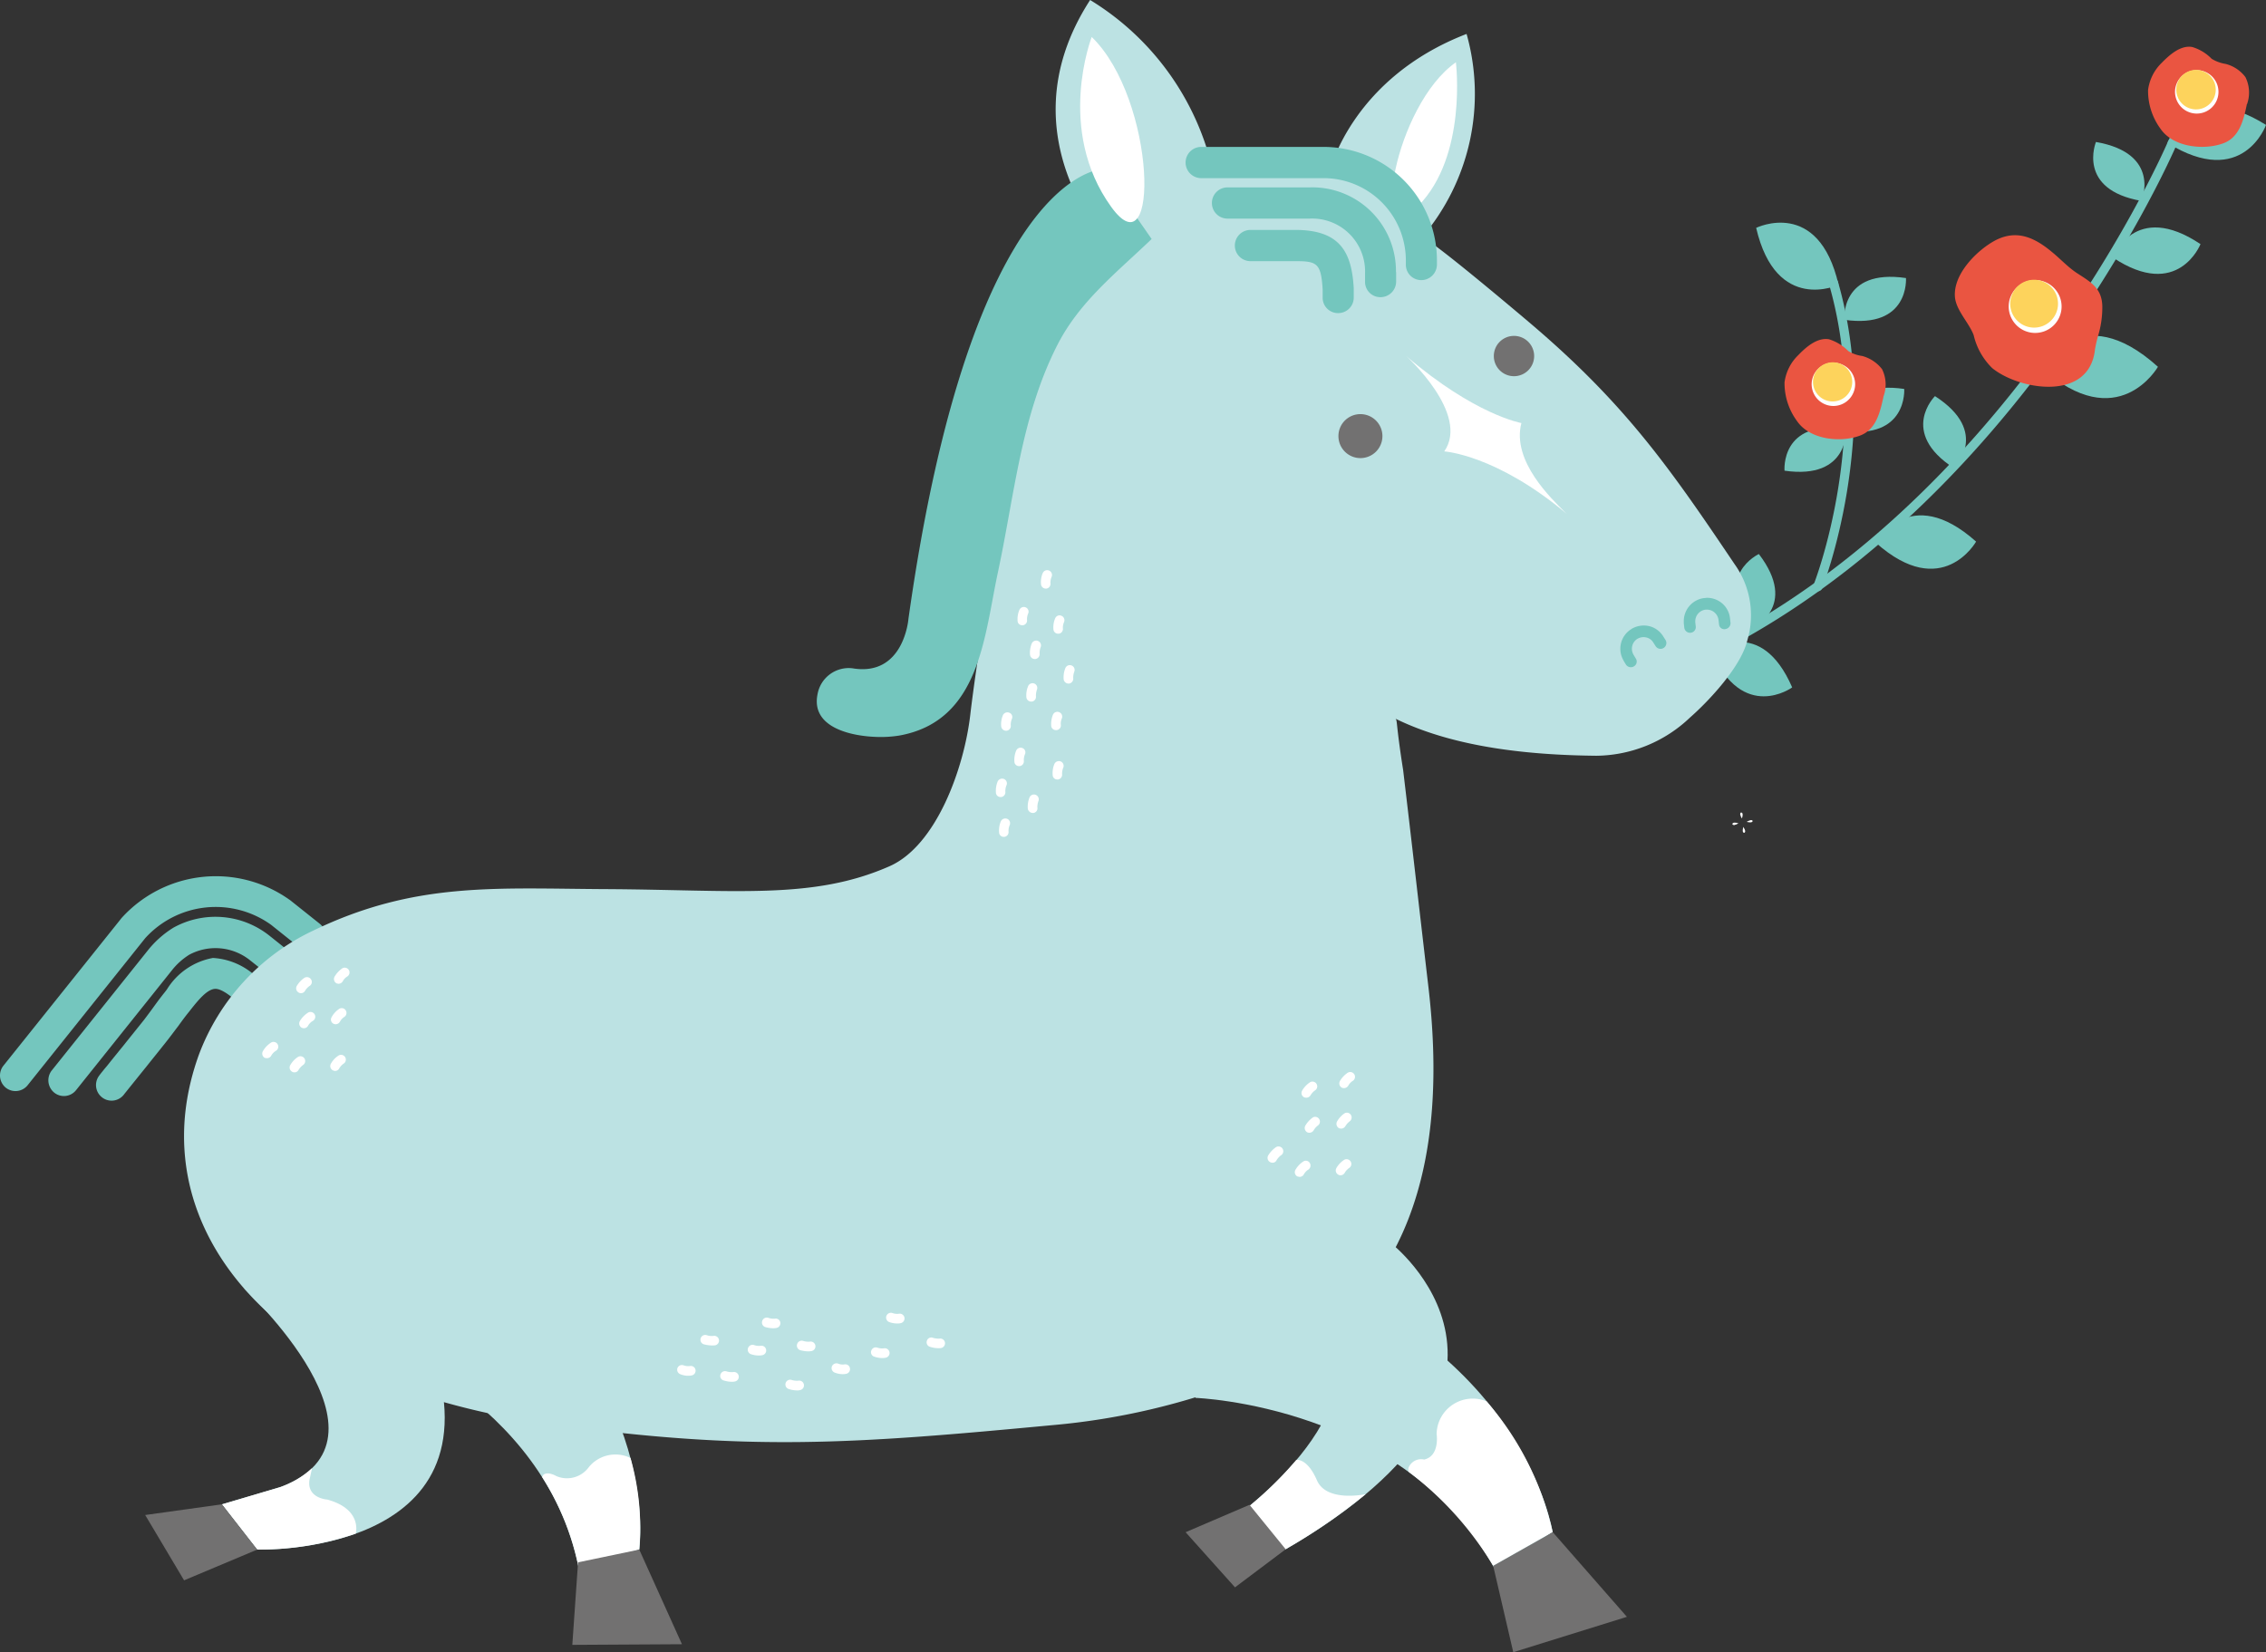 <svg xmlns="http://www.w3.org/2000/svg" viewBox="0 0 142.18 103.69">
  <rect x="0" y="0" width="142.18" height="103.69" fill="#333333" stroke="none"/>
  <defs>
    <style>
      .cls-1 {
        fill: #74c6be;
      }

      .cls-2 {
        fill: #ea5541;
      }

      .cls-3 {
        fill: #fff;
      }

      .cls-4 {
        fill: #fdd35c;
      }

      .cls-5 {
        fill: #bce2e3;
      }

      .cls-6 {
        opacity: 0.5;
      }

      .cls-7 {
        fill: #727171;
      }
    </style>
  </defs>
  <g id="그룹_690" data-name="그룹 690" transform="translate(0 0.01)">
    <g id="그룹_676" data-name="그룹 676">
      <g id="그룹_673" data-name="그룹 673">
        <path id="패스_3445" data-name="패스 3445" class="cls-1" d="M99.42,44.16a.274.274,0,0,0,.2.01c24.83-6.94,36.82-34.79,36.94-35.07a.283.283,0,0,0-.15-.38.286.286,0,0,0-.38.15c-.12.28-11.99,27.87-36.55,34.73a.29.29,0,0,0-.2.36A.208.208,0,0,0,99.42,44.16Z"/>
        <path id="패스_3446" data-name="패스 3446" class="cls-1" d="M107.38,40.86s3.09-2.3,5.07,2.27c.01,0-3.1,2.25-5.07-2.27"/>
        <path id="패스_3447" data-name="패스 3447" class="cls-1" d="M132.57,16.15s1.36-3.61,5.5-.84c0,0-1.4,3.57-5.5.84"/>
        <path id="패스_3448" data-name="패스 3448" class="cls-1" d="M109.94,39.41s2.96-1.32.42-4.65c0,0-2.92,1.35-.42,4.65"/>
        <path id="패스_3449" data-name="패스 3449" class="cls-1" d="M134.37,12.6s1.27-2.98-2.86-3.7c0,.01-1.23,2.99,2.86,3.7"/>
        <path id="패스_3450" data-name="패스 3450" class="cls-1" d="M115.72,20.06s-.27-3.23,3.87-2.62c0,0,.24,3.21-3.87,2.62"/>
        <path id="패스_3451" data-name="패스 3451" class="cls-1" d="M115.61,27.02s-.27-3.23,3.87-2.62c0,0,.23,3.21-3.87,2.62"/>
        <path id="패스_3452" data-name="패스 3452" class="cls-1" d="M111.97,29.53s-.28-3.23,3.86-2.62c0-.01.24,3.21-3.86,2.62"/>
        <path id="패스_3453" data-name="패스 3453" class="cls-1" d="M122.6,29.37s2.33-2.25-1.19-4.52c0,0-2.29,2.26,1.19,4.52"/>
        <path id="패스_3454" data-name="패스 3454" class="cls-1" d="M136,8.96s1.41-4.13,6.18-1.13c.01-.01-1.45,4.08-6.18,1.13"/>
        <path id="패스_3455" data-name="패스 3455" class="cls-1" d="M117.71,34.06s2.08-3.83,6.28-.08c0,0-2.12,3.78-6.28.08"/>
        <path id="패스_3456" data-name="패스 3456" class="cls-1" d="M128.07,23.06s2.45-4.46,7.33-.05c0,0-2.5,4.39-7.33.05"/>
        <path id="패스_3457" data-name="패스 3457" class="cls-1" d="M113.94,37.07c.01,0,.01.01,0,0a.294.294,0,0,0,.39-.15c.04-.1,3.77-9.6.99-19.26a.294.294,0,0,0-.36-.2.3.3,0,0,0-.2.36c2.73,9.46-.93,18.79-.97,18.88A.3.3,0,0,0,113.94,37.07Z"/>
        <path id="패스_3458" data-name="패스 3458" class="cls-1" d="M110.19,14.29s3.91-1.92,5.17,3.57c.01,0-3.91,1.86-5.17-3.57"/>
      </g>
      <path id="패스_3459" data-name="패스 3459" class="cls-2" d="M131.69,20.91a8.56,8.56,0,0,0-.24,1c-.34,3.3-4.75,2.57-6.45,1.18a4.235,4.235,0,0,1-1.16-2.06c-.29-.79-1.13-1.58-1.18-2.44-.09-1.43,1.4-2.9,2.51-3.5,1.39-.74,2.54-.16,3.61.74.5.41.95.9,1.48,1.26.86.57,1.63.94,1.65,2.13A6.18,6.18,0,0,1,131.69,20.91Z"/>
      <path id="패스_3460" data-name="패스 3460" class="cls-3" d="M126.18,18.55a1.659,1.659,0,1,0,2.19-.84A1.659,1.659,0,0,0,126.18,18.55Z"/>
      <path id="패스_3461" data-name="패스 3461" class="cls-4" d="M126.26,18.44a1.5,1.5,0,1,0,1.98-.76A1.491,1.491,0,0,0,126.26,18.44Z"/>
      <path id="패스_3462" data-name="패스 3462" class="cls-2" d="M118.17,24.93c-.21.95-.46,2.03-1.47,2.4-1.23.46-3.16.25-3.95-.92a4.018,4.018,0,0,1-.78-2.42,2.885,2.885,0,0,1,.85-1.7c.47-.49,1.18-1.13,1.93-1.01a2.913,2.913,0,0,1,1.22.74,2.214,2.214,0,0,0,.87.31,2.336,2.336,0,0,1,1.25.83,2.159,2.159,0,0,1,.09,1.71A.149.149,0,0,0,118.17,24.93Z"/>
      <g id="그룹_674" data-name="그룹 674">
        <path id="패스_3463" data-name="패스 3463" class="cls-3" d="M113.79,23.55a1.363,1.363,0,0,0,2.49,1.11,1.344,1.344,0,0,0-.69-1.79A1.363,1.363,0,0,0,113.79,23.55Z"/>
        <path id="패스_3464" data-name="패스 3464" class="cls-4" d="M113.86,23.46a1.231,1.231,0,1,0,1.63-.63A1.247,1.247,0,0,0,113.86,23.46Z"/>
      </g>
      <path id="패스_3465" data-name="패스 3465" class="cls-2" d="M140.97,6.58c-.2.95-.46,2.03-1.46,2.4-1.23.46-3.16.25-3.95-.91a4.026,4.026,0,0,1-.78-2.43,2.885,2.885,0,0,1,.85-1.7c.48-.49,1.18-1.13,1.92-1a2.814,2.814,0,0,1,1.22.74,2.4,2.4,0,0,0,.87.32,2.247,2.247,0,0,1,1.25.83,2.181,2.181,0,0,1,.1,1.7C140.97,6.54,140.97,6.56,140.97,6.58Z"/>
      <g id="그룹_675" data-name="그룹 675">
        <path id="패스_3466" data-name="패스 3466" class="cls-3" d="M136.59,5.2a1.363,1.363,0,1,0,1.8-.69A1.362,1.362,0,0,0,136.59,5.2Z"/>
        <path id="패스_3467" data-name="패스 3467" class="cls-4" d="M136.66,5.11a1.238,1.238,0,1,0,1.64-.62A1.23,1.23,0,0,0,136.66,5.11Z"/>
      </g>
    </g>
    <g id="그룹_689" data-name="그룹 689">
      <g id="그룹_677" data-name="그룹 677">
        <path id="패스_3468" data-name="패스 3468" class="cls-1" d="M6.39,68.85h0a.974.974,0,0,0,1.38-.16c.1-.13.21-.26.31-.39l.21-.26.99-1.23c.43-.54.87-1.08,1.3-1.63.2-.26.4-.53.6-.79.23-.32.45-.62.68-.9l.14-.18c.44-.55.99-1.23,1.49-1.26.44-.03,1.14.58,1.47.87l1.21,1.11a.977.977,0,0,0,1.32-1.44l-1.23-1.12a4.326,4.326,0,0,0-2.9-1.36,4.291,4.291,0,0,0-2.89,1.98l-.13.17c-.26.32-.51.66-.74.98-.18.25-.37.5-.55.74-.43.54-.86,1.07-1.29,1.61-.33.41-.67.82-1,1.24l-.21.25c-.11.14-.22.27-.33.42A.978.978,0,0,0,6.39,68.85Z"/>
      </g>
      <g id="그룹_678" data-name="그룹 678">
        <path id="패스_3469" data-name="패스 3469" class="cls-1" d="M3.4,68.56a.971.971,0,0,0,1.37-.15l6.06-7.58a4.267,4.267,0,0,1,1.04-.92,3.473,3.473,0,0,1,3.8.33L17.89,62a.972.972,0,0,0,1.37-.15.984.984,0,0,0-.15-1.38L16.89,58.7a5.437,5.437,0,0,0-6.01-.49,6.236,6.236,0,0,0-1.56,1.37l-6.08,7.6A1,1,0,0,0,3.4,68.56Z"/>
      </g>
      <g id="그룹_679" data-name="그룹 679">
        <path id="패스_3470" data-name="패스 3470" class="cls-1" d="M.36,68.25a.976.976,0,0,0,1.38-.16l7.37-9.22a5.964,5.964,0,0,1,7.9-.84l1.84,1.47a.971.971,0,0,0,1.37-.15.984.984,0,0,0-.15-1.38L18.2,56.48c-.02-.01-.04-.03-.06-.04a7.976,7.976,0,0,0-10.5,1.15.218.218,0,0,0-.04.05L.2,66.89A.99.99,0,0,0,.36,68.25Z"/>
      </g>
      <g id="그룹_680" data-name="그룹 680">
        <path id="패스_3471" data-name="패스 3471" class="cls-5" d="M22.62,83.77S34.15,87.72,36.3,98.35l3.81-1.11s1.53-10.5-10.31-19.1C29.8,78.13,23.65,77.67,22.62,83.77Z"/>
        <path id="패스_3472" data-name="패스 3472" class="cls-5" d="M87.23,77.97s11.49,8.77-6.56,19.25l-3.12-2.05s10.1-7.19,5.01-13.06Z"/>
        <path id="패스_3473" data-name="패스 3473" class="cls-5" d="M12.48,66.18a14.051,14.051,0,0,1,7.18-7.79c6.35-3.06,11.36-2.64,18.29-2.6,8.19.04,13.03.69,17.85-1.43,2.95-1.29,4.69-6.15,5.08-9.51,0-.04,3.02-26.09,9.4-28.67,0,0-7.67-7.24-1.88-16.19a16.935,16.935,0,0,1,7.67,10.58s.64.3,5.74.05h1.66s1.42-5.75,8.55-8.5A13.866,13.866,0,0,1,89.21,14.9c.19-.24,6.61,5.21,6.81,5.38,5.98,5.08,8.76,9.09,12.82,15.12a5.5,5.5,0,0,1,.8,4.76c-.37,1.63-2.39,3.8-3.61,4.87a8.628,8.628,0,0,1-5.87,2.39c-4.13-.04-8.9-.5-12.63-2.34.17.08.02.13.51,3.24.54,4.52,1.05,9.04,1.58,13.56,1.23,10.45-.75,20.36-11.55,24.74a43.643,43.643,0,0,1-12.03,2.81C53.59,90.6,47,91.11,34.48,89.36a48.215,48.215,0,0,1-10.39-2.6C15.4,83.49,9.09,75.56,12.48,66.18Z"/>
        <path id="패스_3474" data-name="패스 3474" class="cls-5" d="M75.01,87.72s13.2.45,18.81,10.79l3.6-2.37S95.68,84.77,80.67,79.6C80.67,79.6,74.15,81.07,75.01,87.72Z"/>
        <path id="패스_3475" data-name="패스 3475" class="cls-5" d="M15.31,80.84s10.24,9.51,2.27,12.48L13.93,94.4l2.21,2.84s15.4.48,10.96-12.59Z"/>
      </g>
      <path id="패스_3476" data-name="패스 3476" class="cls-1" d="M69.21,10.6S60.97,10.6,57,38.83c0,0-.28,3.65-3.52,3.1a1.988,1.988,0,0,0-2.18,1.61c-.45,2.15,2.2,2.66,3.74,2.7a7.321,7.321,0,0,0,1.4-.09c5.06-.92,5.31-6.23,6.18-10.27,1.04-4.87,1.46-9.8,3.73-14.25,1.39-2.72,3.69-4.51,5.91-6.64Z"/>
      <path id="패스_3477" data-name="패스 3477" class="cls-3" d="M34.01,92.68c.01.01.01.02.02.03a16.684,16.684,0,0,1,2.27,5.63l3.81-1.11a15.87,15.87,0,0,0-.55-5.74,2.156,2.156,0,0,0-2.61.57,1.694,1.694,0,0,1-2.06.56s-.5-.3-.79-.08Z"/>
      <path id="패스_3478" data-name="패스 3478" class="cls-3" d="M91.35,3.9s.73,5.87-2.36,9.01S87.49,6.6,91.35,3.9Z"/>
      <path id="패스_3479" data-name="패스 3479" class="cls-3" d="M68.5,2.31s-2.27,5.82,1.22,10.66C72.78,17.22,72.55,6.24,68.5,2.31Z"/>
      <g id="그룹_683" data-name="그룹 683" class="cls-6">
        <path id="패스_3480" data-name="패스 3480" class="cls-3" d="M97.62,30.75h0C97.72,30.88,97.73,30.9,97.62,30.75Z"/>
      </g>
      <path id="패스_3481" data-name="패스 3481" class="cls-1" d="M107.86,39.17l-.03-.26a.737.737,0,0,0-.76-.66h-.04a.732.732,0,0,0-.66.75v.05h0l.03.26a.353.353,0,0,1-.32.39.361.361,0,0,1-.4-.32l-.03-.27h0v-.08a1.459,1.459,0,0,1,1.31-1.51.277.277,0,0,0,.09-.01,1.45,1.45,0,0,1,1.01.35,1.425,1.425,0,0,1,.49.95l.03.26a.374.374,0,0,1-.32.4.328.328,0,0,1-.4-.3"/>
      <path id="패스_3482" data-name="패스 3482" class="cls-1" d="M103.88,40.54l-.14-.22h0a.682.682,0,0,0-.43-.32.752.752,0,0,0-.53.06l-.04.02a.735.735,0,0,0-.26.97l.02.04h0l.14.23a.348.348,0,0,1-.12.49.368.368,0,0,1-.5-.11l-.14-.23h0c-.01-.03-.03-.05-.04-.08a1.448,1.448,0,0,1,.52-1.92.351.351,0,0,1,.08-.05,1.508,1.508,0,0,1,1.06-.13,1.439,1.439,0,0,1,.86.64h0l.14.22a.366.366,0,0,1-.62.39Z"/>
      <g id="그룹_684" data-name="그룹 684">
        <path id="패스_3483" data-name="패스 3483" class="cls-1" d="M83.96,19.64a.973.973,0,0,0,.98-.97v-.6c-.13-2.19-.8-3.65-3.66-3.65H78.46a.98.98,0,1,0,0,1.96h2.82c1.36,0,1.61.13,1.71,1.78v.52A.962.962,0,0,0,83.96,19.64Z"/>
      </g>
      <g id="그룹_685" data-name="그룹 685">
        <path id="패스_3484" data-name="패스 3484" class="cls-1" d="M86.62,18.64a.98.98,0,0,0,.98-.97v-.56a.127.127,0,0,0-.01-.06,5.252,5.252,0,0,0-5.41-5.3H77.02a.98.98,0,1,0,0,1.96h5.14a3.32,3.32,0,0,1,3.49,3.44v.52A.958.958,0,0,0,86.62,18.64Z"/>
      </g>
      <g id="그룹_686" data-name="그룹 686">
        <path id="패스_3485" data-name="패스 3485" class="cls-1" d="M89.18,17.57a.982.982,0,0,0,.98-.98v-.27a7.119,7.119,0,0,0-7.11-7.11H75.37a.98.98,0,1,0,0,1.96h7.68a5.166,5.166,0,0,1,5.16,5.16v.27A.965.965,0,0,0,89.18,17.57Z"/>
      </g>
      <path id="패스_3486" data-name="패스 3486" class="cls-3" d="M98.32,32.25s-.07-.06-.19-.18c-.72-.73-3.3-3.13-2.67-5.53,0,0-2.92-.51-7.22-4.2,0,0,4.01,3.63,2.38,5.98C90.62,28.32,93.87,28.51,98.32,32.25Z"/>
      <path id="패스_3487" data-name="패스 3487" class="cls-3" d="M109.3,51.35l.01-.04c.01-.03.01-.05.02-.08s.01-.1.01-.14-.02-.08-.05-.09a.047.047,0,0,0-.08.01.185.185,0,0,0-.02.07.075.075,0,0,0,.01.05c0,.03.02.05.02.07a.368.368,0,0,0,.08.15"/>
      <path id="패스_3488" data-name="패스 3488" class="cls-3" d="M109.38,51.88v.03c-.01.03-.01.06-.02.09a.66.66,0,0,0-.01.14.153.153,0,0,0,.04.1.065.065,0,0,0,.09-.01.185.185,0,0,0,.02-.07.075.075,0,0,0-.01-.05.639.639,0,0,0-.02-.07c-.03-.06-.06-.11-.09-.16"/>
      <path id="패스_3489" data-name="패스 3489" class="cls-3" d="M109.08,51.66l-.04-.01c-.03-.01-.06-.01-.08-.02a.757.757,0,0,0-.15-.01.149.149,0,0,0-.09.04c-.03.03-.03.06.01.09a.185.185,0,0,0,.07.02.075.075,0,0,0,.05-.01.185.185,0,0,1,.07-.02c.05-.02.1-.05.16-.08"/>
      <path id="패스_3490" data-name="패스 3490" class="cls-3" d="M109.6,51.57l.03.01c.03,0,.06.01.08.01a.709.709,0,0,0,.14.01.178.178,0,0,0,.1-.04.06.06,0,0,0,0-.08.185.185,0,0,0-.07-.02.075.075,0,0,0-.05.01.254.254,0,0,0-.07.02.8.8,0,0,0-.16.08"/>
      <g id="그룹_687" data-name="그룹 687">
        <path id="패스_3491" data-name="패스 3491" class="cls-3" d="M62.98,52.51h.04a.3.3,0,0,0,.26-.34.9.9,0,0,1,.07-.39.3.3,0,0,0-.15-.4.313.313,0,0,0-.4.15,1.5,1.5,0,0,0-.11.72A.285.285,0,0,0,62.98,52.51Z"/>
        <path id="패스_3492" data-name="패스 3492" class="cls-3" d="M66.26,45.81h.05a.294.294,0,0,0,.25-.34.823.823,0,0,1,.06-.38.3.3,0,0,0-.15-.4.3.3,0,0,0-.4.15,1.563,1.563,0,0,0-.11.73A.294.294,0,0,0,66.26,45.81Z"/>
        <path id="패스_3493" data-name="패스 3493" class="cls-3" d="M63.12,45.85h.04a.3.3,0,0,0,.26-.34.915.915,0,0,1,.07-.4.286.286,0,0,0-.16-.39.313.313,0,0,0-.4.15,1.479,1.479,0,0,0-.11.71A.31.31,0,0,0,63.12,45.85Z"/>
        <path id="패스_3494" data-name="패스 3494" class="cls-3" d="M67.04,42.89h.04a.309.309,0,0,0,.26-.34,1.059,1.059,0,0,1,.06-.39.3.3,0,0,0-.55-.25,1.541,1.541,0,0,0-.11.72A.31.31,0,0,0,67.04,42.89Z"/>
        <path id="패스_3495" data-name="패스 3495" class="cls-3" d="M64.14,39.23h.04a.3.3,0,0,0,.26-.34.923.923,0,0,1,.07-.39.289.289,0,0,0-.15-.39.3.3,0,0,0-.4.16,1.5,1.5,0,0,0-.11.71A.284.284,0,0,0,64.14,39.23Z"/>
        <path id="패스_3496" data-name="패스 3496" class="cls-3" d="M64.7,44.02h.04a.3.3,0,0,0,.26-.34,1.179,1.179,0,0,1,.06-.4.294.294,0,0,0-.16-.39.3.3,0,0,0-.39.16,1.5,1.5,0,0,0-.11.71A.3.3,0,0,0,64.7,44.02Z"/>
        <path id="패스_3497" data-name="패스 3497" class="cls-3" d="M65.61,36.93h.05a.3.3,0,0,0,.25-.34.923.923,0,0,1,.07-.39.3.3,0,0,0-.55-.25,1.424,1.424,0,0,0-.11.72A.3.3,0,0,0,65.61,36.93Z"/>
        <path id="패스_3498" data-name="패스 3498" class="cls-3" d="M66.4,39.76h.04a.3.3,0,0,0,.25-.34.879.879,0,0,1,.07-.38.3.3,0,0,0-.15-.4.293.293,0,0,0-.4.15,1.424,1.424,0,0,0-.11.72A.293.293,0,0,0,66.4,39.76Z"/>
        <path id="패스_3499" data-name="패스 3499" class="cls-3" d="M64.93,41.35h.04a.311.311,0,0,0,.26-.34,1.059,1.059,0,0,1,.06-.39.3.3,0,1,0-.55-.25,1.5,1.5,0,0,0-.11.72A.3.3,0,0,0,64.93,41.35Z"/>
        <path id="패스_3500" data-name="패스 3500" class="cls-3" d="M63.94,48.07h.04a.3.3,0,0,0,.26-.34.967.967,0,0,1,.07-.4.289.289,0,0,0-.15-.39.3.3,0,0,0-.4.16,1.479,1.479,0,0,0-.11.71A.285.285,0,0,0,63.94,48.07Z"/>
        <path id="패스_3501" data-name="패스 3501" class="cls-3" d="M64.8,51.01h.04a.289.289,0,0,0,.25-.34,1.125,1.125,0,0,1,.06-.39.3.3,0,0,0-.15-.4.3.3,0,0,0-.4.15,1.541,1.541,0,0,0-.11.72A.32.32,0,0,0,64.8,51.01Z"/>
        <path id="패스_3502" data-name="패스 3502" class="cls-3" d="M62.78,50.01h.05a.3.3,0,0,0,.25-.34.95.95,0,0,1,.07-.39.3.3,0,0,0-.15-.4.313.313,0,0,0-.4.15,1.561,1.561,0,0,0-.11.72A.284.284,0,0,0,62.78,50.01Z"/>
        <path id="패스_3503" data-name="패스 3503" class="cls-3" d="M66.34,48.91h.04a.3.3,0,0,0,.26-.34,1.036,1.036,0,0,1,.07-.39.3.3,0,0,0-.15-.4.313.313,0,0,0-.4.15,1.519,1.519,0,0,0-.11.71A.286.286,0,0,0,66.34,48.91Z"/>
        <path id="패스_3504" data-name="패스 3504" class="cls-3" d="M18.47,67.29a.279.279,0,0,0,.26-.15,1.1,1.1,0,0,1,.27-.3.3.3,0,0,0-.3-.52,1.507,1.507,0,0,0-.49.52.3.3,0,0,0,.12.41A.23.23,0,0,0,18.47,67.29Z"/>
        <path id="패스_3505" data-name="패스 3505" class="cls-3" d="M21.02,67.2a.279.279,0,0,0,.26-.15.994.994,0,0,1,.27-.3.3.3,0,0,0-.3-.52,1.425,1.425,0,0,0-.49.52.3.3,0,0,0,.12.41A.325.325,0,0,0,21.02,67.2Z"/>
        <path id="패스_3506" data-name="패스 3506" class="cls-3" d="M21.24,61.73a.315.315,0,0,0,.27-.16.758.758,0,0,1,.27-.29.3.3,0,1,0-.3-.52,1.626,1.626,0,0,0-.49.53.307.307,0,0,0,.12.41A.415.415,0,0,0,21.24,61.73Z"/>
        <path id="패스_3507" data-name="패스 3507" class="cls-3" d="M19.07,64.52a.288.288,0,0,0,.26-.16.862.862,0,0,1,.28-.29.3.3,0,1,0-.31-.51,1.6,1.6,0,0,0-.49.52.307.307,0,0,0,.12.41A.353.353,0,0,0,19.07,64.52Z"/>
        <path id="패스_3508" data-name="패스 3508" class="cls-3" d="M21.06,64.27a.315.315,0,0,0,.27-.16.8.8,0,0,1,.26-.29.3.3,0,1,0-.3-.52,1.477,1.477,0,0,0-.49.54.288.288,0,0,0,.13.4A.308.308,0,0,0,21.06,64.27Z"/>
        <path id="패스_3509" data-name="패스 3509" class="cls-3" d="M18.88,62.32a.279.279,0,0,0,.26-.15,1.011,1.011,0,0,1,.28-.3.294.294,0,0,0,.1-.41.309.309,0,0,0-.41-.11,1.6,1.6,0,0,0-.49.52.3.3,0,0,0,.12.41A.23.23,0,0,0,18.88,62.32Z"/>
        <path id="패스_3510" data-name="패스 3510" class="cls-3" d="M16.75,66.4a.3.3,0,0,0,.27-.16.843.843,0,0,1,.27-.29.3.3,0,1,0-.31-.51,1.533,1.533,0,0,0-.49.53.307.307,0,0,0,.12.41A.59.59,0,0,0,16.75,66.4Z"/>
        <path id="패스_3511" data-name="패스 3511" class="cls-3" d="M81.55,73.85a.3.3,0,0,0,.26-.16.843.843,0,0,1,.27-.29.306.306,0,0,0,.11-.41.289.289,0,0,0-.41-.11,1.574,1.574,0,0,0-.5.53.3.3,0,0,0,.12.41A1.31,1.31,0,0,0,81.55,73.85Z"/>
        <path id="패스_3512" data-name="패스 3512" class="cls-3" d="M84.11,73.75a.3.3,0,0,0,.26-.15.994.994,0,0,1,.27-.3.3.3,0,0,0-.3-.52,1.507,1.507,0,0,0-.49.52.3.3,0,0,0,.12.41A.23.23,0,0,0,84.11,73.75Z"/>
        <path id="패스_3513" data-name="패스 3513" class="cls-3" d="M84.33,68.28a.315.315,0,0,0,.27-.16.843.843,0,0,1,.27-.29.3.3,0,0,0-.3-.52,1.567,1.567,0,0,0-.5.53.307.307,0,0,0,.12.41A.319.319,0,0,0,84.33,68.28Z"/>
        <path id="패스_3514" data-name="패스 3514" class="cls-3" d="M82.16,71.08a.315.315,0,0,0,.27-.16.984.984,0,0,1,.27-.3.3.3,0,0,0-.31-.51,1.626,1.626,0,0,0-.49.53.307.307,0,0,0,.12.41A.319.319,0,0,0,82.16,71.08Z"/>
        <path id="패스_3515" data-name="패스 3515" class="cls-3" d="M84.15,70.82a.315.315,0,0,0,.27-.16,1.1,1.1,0,0,1,.27-.3.3.3,0,0,0-.31-.51,1.533,1.533,0,0,0-.49.53.31.31,0,0,0,.12.41A.319.319,0,0,0,84.15,70.82Z"/>
        <path id="패스_3516" data-name="패스 3516" class="cls-3" d="M81.97,68.88a.311.311,0,0,0,.26-.15.994.994,0,0,1,.27-.3.3.3,0,0,0-.3-.52,1.574,1.574,0,0,0-.5.53.3.3,0,0,0,.12.41A.4.4,0,0,0,81.97,68.88Z"/>
        <path id="패스_3517" data-name="패스 3517" class="cls-3" d="M79.84,72.96a.272.272,0,0,0,.26-.16,1.131,1.131,0,0,1,.27-.3.3.3,0,0,0-.3-.52,1.671,1.671,0,0,0-.5.53.3.3,0,0,0,.12.41A.282.282,0,0,0,79.84,72.96Z"/>
        <path id="패스_3518" data-name="패스 3518" class="cls-3" d="M55.37,85.22a1.232,1.232,0,0,0,.2-.02.3.3,0,1,0-.11-.59.942.942,0,0,1-.4-.04.3.3,0,0,0-.39.18.289.289,0,0,0,.18.38A1.564,1.564,0,0,0,55.37,85.22Z"/>
        <path id="패스_3519" data-name="패스 3519" class="cls-3" d="M58.87,84.6a.972.972,0,0,0,.18-.01.3.3,0,1,0-.11-.59,1.155,1.155,0,0,1-.4-.05.286.286,0,0,0-.38.18.289.289,0,0,0,.18.38A1.676,1.676,0,0,0,58.87,84.6Z"/>
        <path id="패스_3520" data-name="패스 3520" class="cls-3" d="M47.63,85.06a1.232,1.232,0,0,0,.2-.02.3.3,0,1,0-.11-.59.869.869,0,0,1-.39-.04.3.3,0,0,0-.39.17.3.3,0,0,0,.16.39A1.512,1.512,0,0,0,47.63,85.06Z"/>
        <path id="패스_3521" data-name="패스 3521" class="cls-3" d="M44.68,84.43a1.148,1.148,0,0,0,.19-.01.3.3,0,0,0,.24-.35.3.3,0,0,0-.35-.24.942.942,0,0,1-.4-.04.3.3,0,0,0-.22.56A2.052,2.052,0,0,0,44.68,84.43Z"/>
        <path id="패스_3522" data-name="패스 3522" class="cls-3" d="M43.2,86.33a1.232,1.232,0,0,0,.2-.02.3.3,0,0,0,.24-.35.3.3,0,0,0-.35-.24.855.855,0,0,1-.39-.04.3.3,0,0,0-.39.16.3.3,0,0,0,.17.39A1.238,1.238,0,0,0,43.2,86.33Z"/>
        <path id="패스_3523" data-name="패스 3523" class="cls-3" d="M45.93,86.71a.9.9,0,0,0,.18-.02.3.3,0,0,0,.24-.35A.3.3,0,0,0,46,86.1a1.135,1.135,0,0,1-.4-.04.3.3,0,0,0-.39.18.289.289,0,0,0,.18.38A1.8,1.8,0,0,0,45.93,86.71Z"/>
        <path id="패스_3524" data-name="패스 3524" class="cls-3" d="M48.52,83.35a1.232,1.232,0,0,0,.2-.02.3.3,0,0,0,.24-.35.29.29,0,0,0-.35-.23,1.074,1.074,0,0,1-.39-.05.3.3,0,0,0-.39.18.3.3,0,0,0,.17.39A1.894,1.894,0,0,0,48.52,83.35Z"/>
        <path id="패스_3525" data-name="패스 3525" class="cls-3" d="M50.01,87.25a.555.555,0,0,0,.19-.02.3.3,0,0,0,.24-.35.3.3,0,0,0-.35-.24,1.113,1.113,0,0,1-.4-.04.3.3,0,0,0-.39.17.3.3,0,0,0,.18.39A1.676,1.676,0,0,0,50.01,87.25Z"/>
        <path id="패스_3526" data-name="패스 3526" class="cls-3" d="M52.9,86.23a1.108,1.108,0,0,0,.19-.02.3.3,0,0,0,.24-.35.292.292,0,0,0-.35-.24.768.768,0,0,1-.39-.05.307.307,0,0,0-.39.17.3.3,0,0,0,.17.39A1.353,1.353,0,0,0,52.9,86.23Z"/>
        <path id="패스_3527" data-name="패스 3527" class="cls-3" d="M56.31,83.05a.681.681,0,0,0,.2-.02.3.3,0,1,0-.11-.59.884.884,0,0,1-.39-.04.3.3,0,0,0-.22.56A1.473,1.473,0,0,0,56.31,83.05Z"/>
        <path id="패스_3528" data-name="패스 3528" class="cls-3" d="M50.73,84.8a1.226,1.226,0,0,0,.19-.02.3.3,0,1,0-.11-.59,1.113,1.113,0,0,1-.4-.04.3.3,0,0,0-.39.18.307.307,0,0,0,.17.39A2.052,2.052,0,0,0,50.73,84.8Z"/>
      </g>
      <path id="패스_3529" data-name="패스 3529" class="cls-3" d="M88.37,92.35a20.912,20.912,0,0,1,5.32,5.91l3.73-2.12a18.72,18.72,0,0,0-4.14-8.2,2.267,2.267,0,0,0-3.14,2.04s.22,1.38-.78,1.61a.846.846,0,0,0-.99.54v.22Z"/>
      <path id="패스_3530" data-name="패스 3530" class="cls-3" d="M81.34,91.61a23.168,23.168,0,0,1-3.8,3.56l3.12,2.05a36.234,36.234,0,0,0,5.03-3.46s-2.45.54-3.06-.87S81.34,91.61,81.34,91.61Z"/>
      <path id="패스_3531" data-name="패스 3531" class="cls-3" d="M19.58,92.13a5.723,5.723,0,0,1-2,1.19L13.93,94.4l2.21,2.84a18.762,18.762,0,0,0,6.18-1s.45-1.53-1.79-2.14c0,0-1.3-.08-1.11-1.25Z"/>
      <g id="그룹_688" data-name="그룹 688">
        <path id="패스_3532" data-name="패스 3532" class="cls-7" d="M42.79,103.18l-6.88.04.36-5.18,3.84-.8Z"/>
        <path id="패스_3533" data-name="패스 3533" class="cls-7" d="M102.08,101.46l-7.13,2.22-1.26-5.42,3.74-2.11Z"/>
        <path id="패스_3534" data-name="패스 3534" class="cls-7" d="M13.92,94.4l2.22,2.84-4.59,1.93-2.44-4.1Z"/>
        <path id="패스_3535" data-name="패스 3535" class="cls-7" d="M80.67,97.22,78.4,94.43l-4.01,1.72,3.1,3.46Z"/>
        <path id="패스_3536" data-name="패스 3536" class="cls-7" d="M93.73,22.34a1.265,1.265,0,1,0,1.26-1.27A1.263,1.263,0,0,0,93.73,22.34Z"/>
        <path id="패스_3537" data-name="패스 3537" class="cls-7" d="M83.98,27.36a1.38,1.38,0,1,0,1.38-1.38A1.376,1.376,0,0,0,83.98,27.36Z"/>
      </g>
    </g>
  </g>
</svg>
